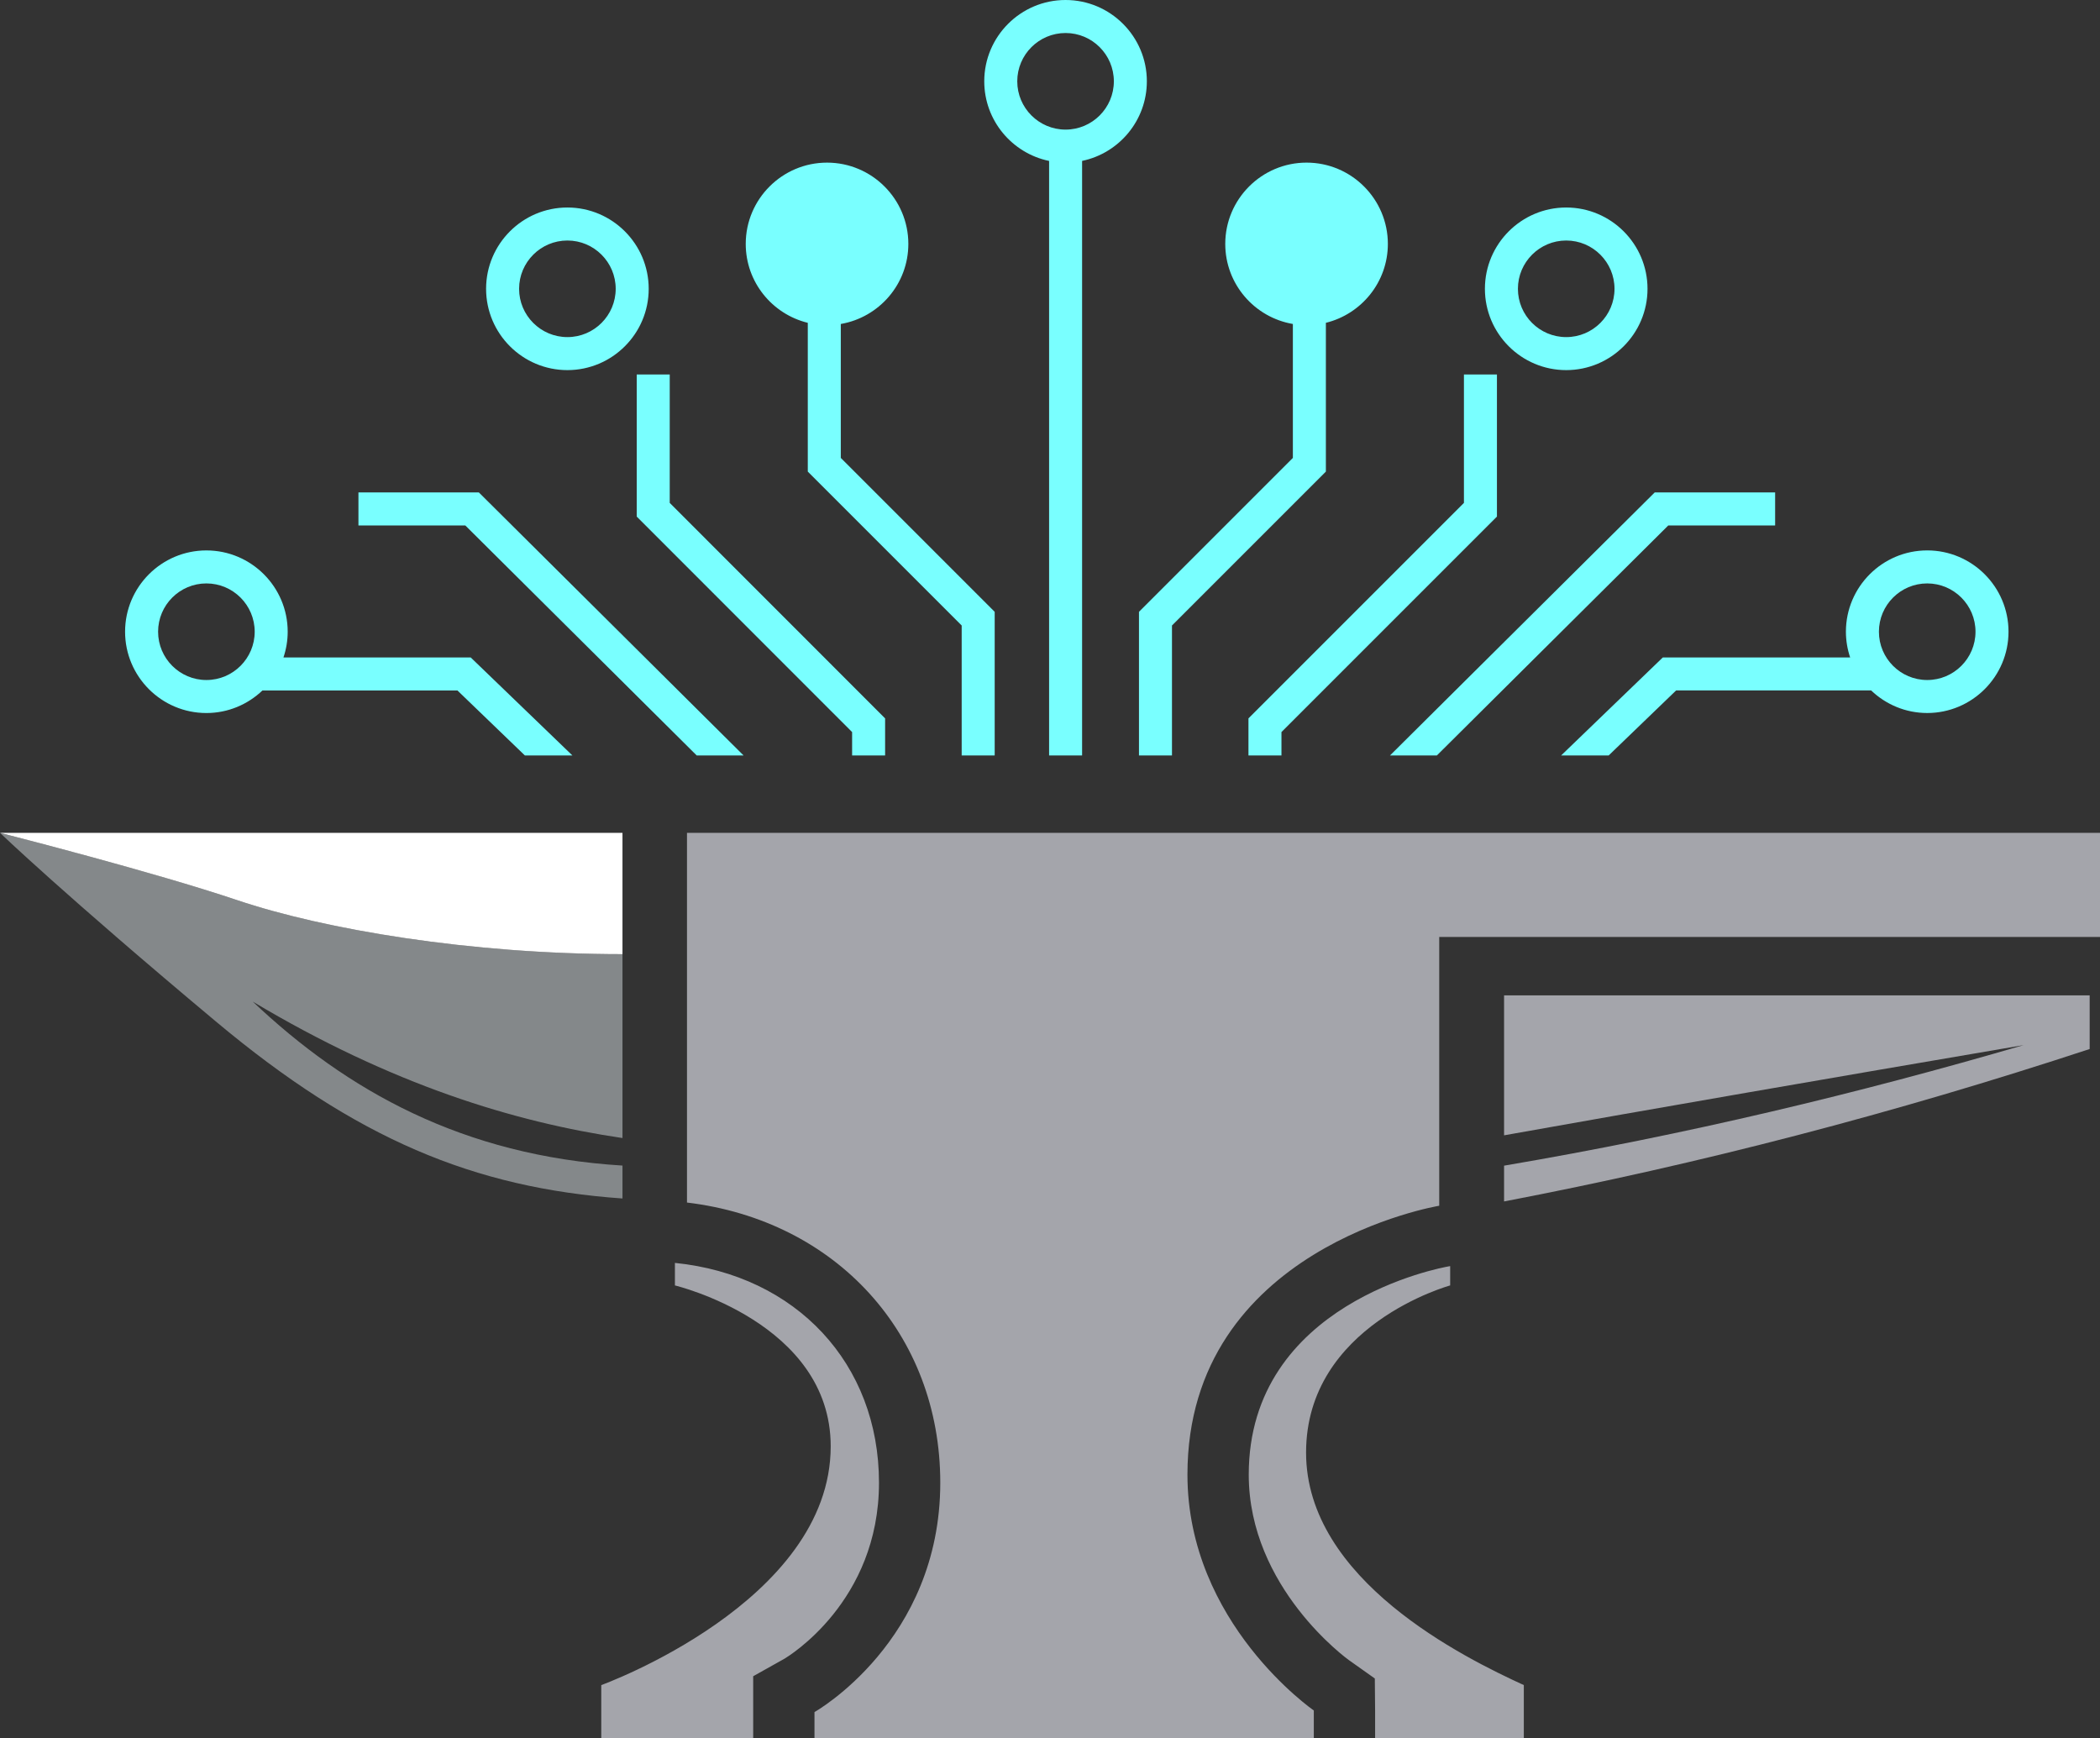 <?xml version="1.0" encoding="UTF-8"?>
<svg xmlns="http://www.w3.org/2000/svg" width="222.69" height="184.308" version="1.1" viewBox="0 0 222.69 184.308">
  <rect x="0" y="0" width="222.69" height="184.308" fill="#333333" stroke="none"/>
  <g id="Layer_2" data-name="Layer 2">
    <path d="M222.69,88.318v11.04h-70.07v28.5s-26.7,4.4-26.7,28.51c0,15.77,13.4,25.01,13.4,25.01v2.93h-52.95v-2.76s13.34-7.49,13.34-24.32c0-15.77-11.06-27.82-26.86-29.71v-39.2h149.84ZM71.57,133.918v2.39s16.52,3.94,16.52,17.06c0,16.52-24.33,25.32-24.33,25.32v5.62h16.11v-6.56l3.32-1.86c.36-.22,10.02-6.02,10.02-18.66s-8.79-22.01-21.64-23.31ZM138.5,154.028c0-13.54,15.28-17.72,15.28-17.72v-2.05l-.11.02c-.84.14-21.25,3.89-21.25,22.09,0,12.03,10.52,19.6,10.62,19.67l2.75,1.95.03,3.39v2.93h15.77v-5.62c-6.31-2.9-23.09-11.12-23.09-24.66ZM159.496,105.546v14.844c15.816-2.822,34.498-6.056,55.089-9.566-17.447,5.098-35.675,9.483-55.089,12.783v3.794c20.7-3.959,41.4-9.347,62.099-16.164v-5.69h-62.099Z" fill="#a4a5ab" stroke-width="0"/>
    <g>
      <path d="M0,88.318s6.91,6.63,22.88,19.99c14.86,12.44,27.37,17.67,43.13,18.78v-3.49c-16.95-1.04-29.23-7.95-39.21-17.39,14.75,8.81,27.72,12.78,39.21,14.47v-19.502c-16.104,0-31.625-2.612-40.869-5.727S0,88.318,0,88.318Z" fill="#d6dee2" opacity=".5" stroke-width="0"/>
      <path d="M66.01,88.318v12.86c-16.1,0-31.62-2.61-40.87-5.73-8.95-3.01-24.15-6.88-25.09-7.12-.03-.01-.05-.01-.05-.01h66.01Z" fill="#fff" stroke-width="0"/>
    </g>
  </g>
  <g id="Layer_3" data-name="Layer 3">
    <path d="M204.366,58.366c-4.754,0-8.621,3.867-8.621,8.621,0,.955.162,1.871.45,2.73h-19.866l-10.78,10.39h5.04l7.15-6.89h20.684c1.548,1.477,3.639,2.391,5.943,2.391,4.754,0,8.622-3.868,8.622-8.622s-3.868-8.621-8.622-8.621ZM204.366,72.109c-2.824,0-5.121-2.297-5.121-5.122s2.297-5.121,5.121-5.121,5.122,2.297,5.122,5.121-2.298,5.122-5.122,5.122ZM166.085,39.247c4.754,0,8.622-3.867,8.622-8.621s-3.868-8.622-8.622-8.622-8.621,3.868-8.621,8.622,3.867,8.621,8.621,8.621ZM166.085,25.504c2.824,0,5.122,2.297,5.122,5.122s-2.298,5.121-5.122,5.121-5.121-2.297-5.121-5.121,2.297-5.122,5.121-5.122ZM121.616,8.621c0-4.754-3.867-8.621-8.621-8.621s-8.622,3.867-8.622,8.621c0,4.156,2.956,7.634,6.876,8.444v63.043h3.5V17.062c3.915-.813,6.866-4.288,6.866-8.441ZM112.995,13.743c-2.824,0-5.122-2.297-5.122-5.122s2.297-5.121,5.122-5.121,5.121,2.297,5.121,5.121-2.297,5.122-5.121,5.122ZM176.91,55.718l-24.54,24.39h-4.97l28.07-27.89h12.77v3.5h-11.33ZM158.74,54.778l-22.85,22.85v2.48h-3.5v-3.93l22.85-22.85v-13.62h3.5v15.07ZM140.6,50.008l-16.32,16.32v13.78h-3.5v-15.23l16.32-16.32v-14.203c-4.064-.693-7.17-4.231-7.17-8.49,0-4.754,3.868-8.621,8.622-8.621s8.621,3.867,8.621,8.621c0,4.047-2.807,7.443-6.573,8.366v15.777ZM60.168,39.247c4.754,0,8.622-3.867,8.622-8.621s-3.868-8.622-8.622-8.622-8.622,3.868-8.622,8.622,3.868,8.621,8.622,8.621ZM60.168,25.504c2.824,0,5.122,2.297,5.122,5.122s-2.297,5.121-5.122,5.121-5.122-2.297-5.122-5.121,2.297-5.122,5.122-5.122ZM30.058,69.718c.288-.859.45-1.775.45-2.73,0-4.754-3.868-8.621-8.622-8.621s-8.622,3.867-8.622,8.621,3.868,8.622,8.622,8.622c2.304,0,4.395-.914,5.943-2.391h20.68l7.15,6.89h5.04l-10.78-10.39h-19.862ZM21.887,72.109c-2.824,0-5.122-2.297-5.122-5.122s2.297-5.121,5.122-5.121,5.122,2.297,5.122,5.121-2.297,5.122-5.122,5.122ZM50.78,52.218l28.07,27.89h-4.97l-24.54-24.39h-11.33v-3.5h12.77ZM71.02,53.328l22.84,22.85v3.93h-3.5v-2.48l-22.84-22.85v-15.07h3.5v13.62ZM89.16,48.558l16.32,16.32v15.23h-3.5v-13.78l-16.32-16.32v-15.775c-3.77-.921-6.58-4.318-6.58-8.367,0-4.754,3.868-8.621,8.622-8.621s8.622,3.867,8.622,8.621c0,4.256-3.103,7.792-7.163,8.489v14.204Z" fill="#79ffff" stroke-width="0"/>
  </g>
</svg>